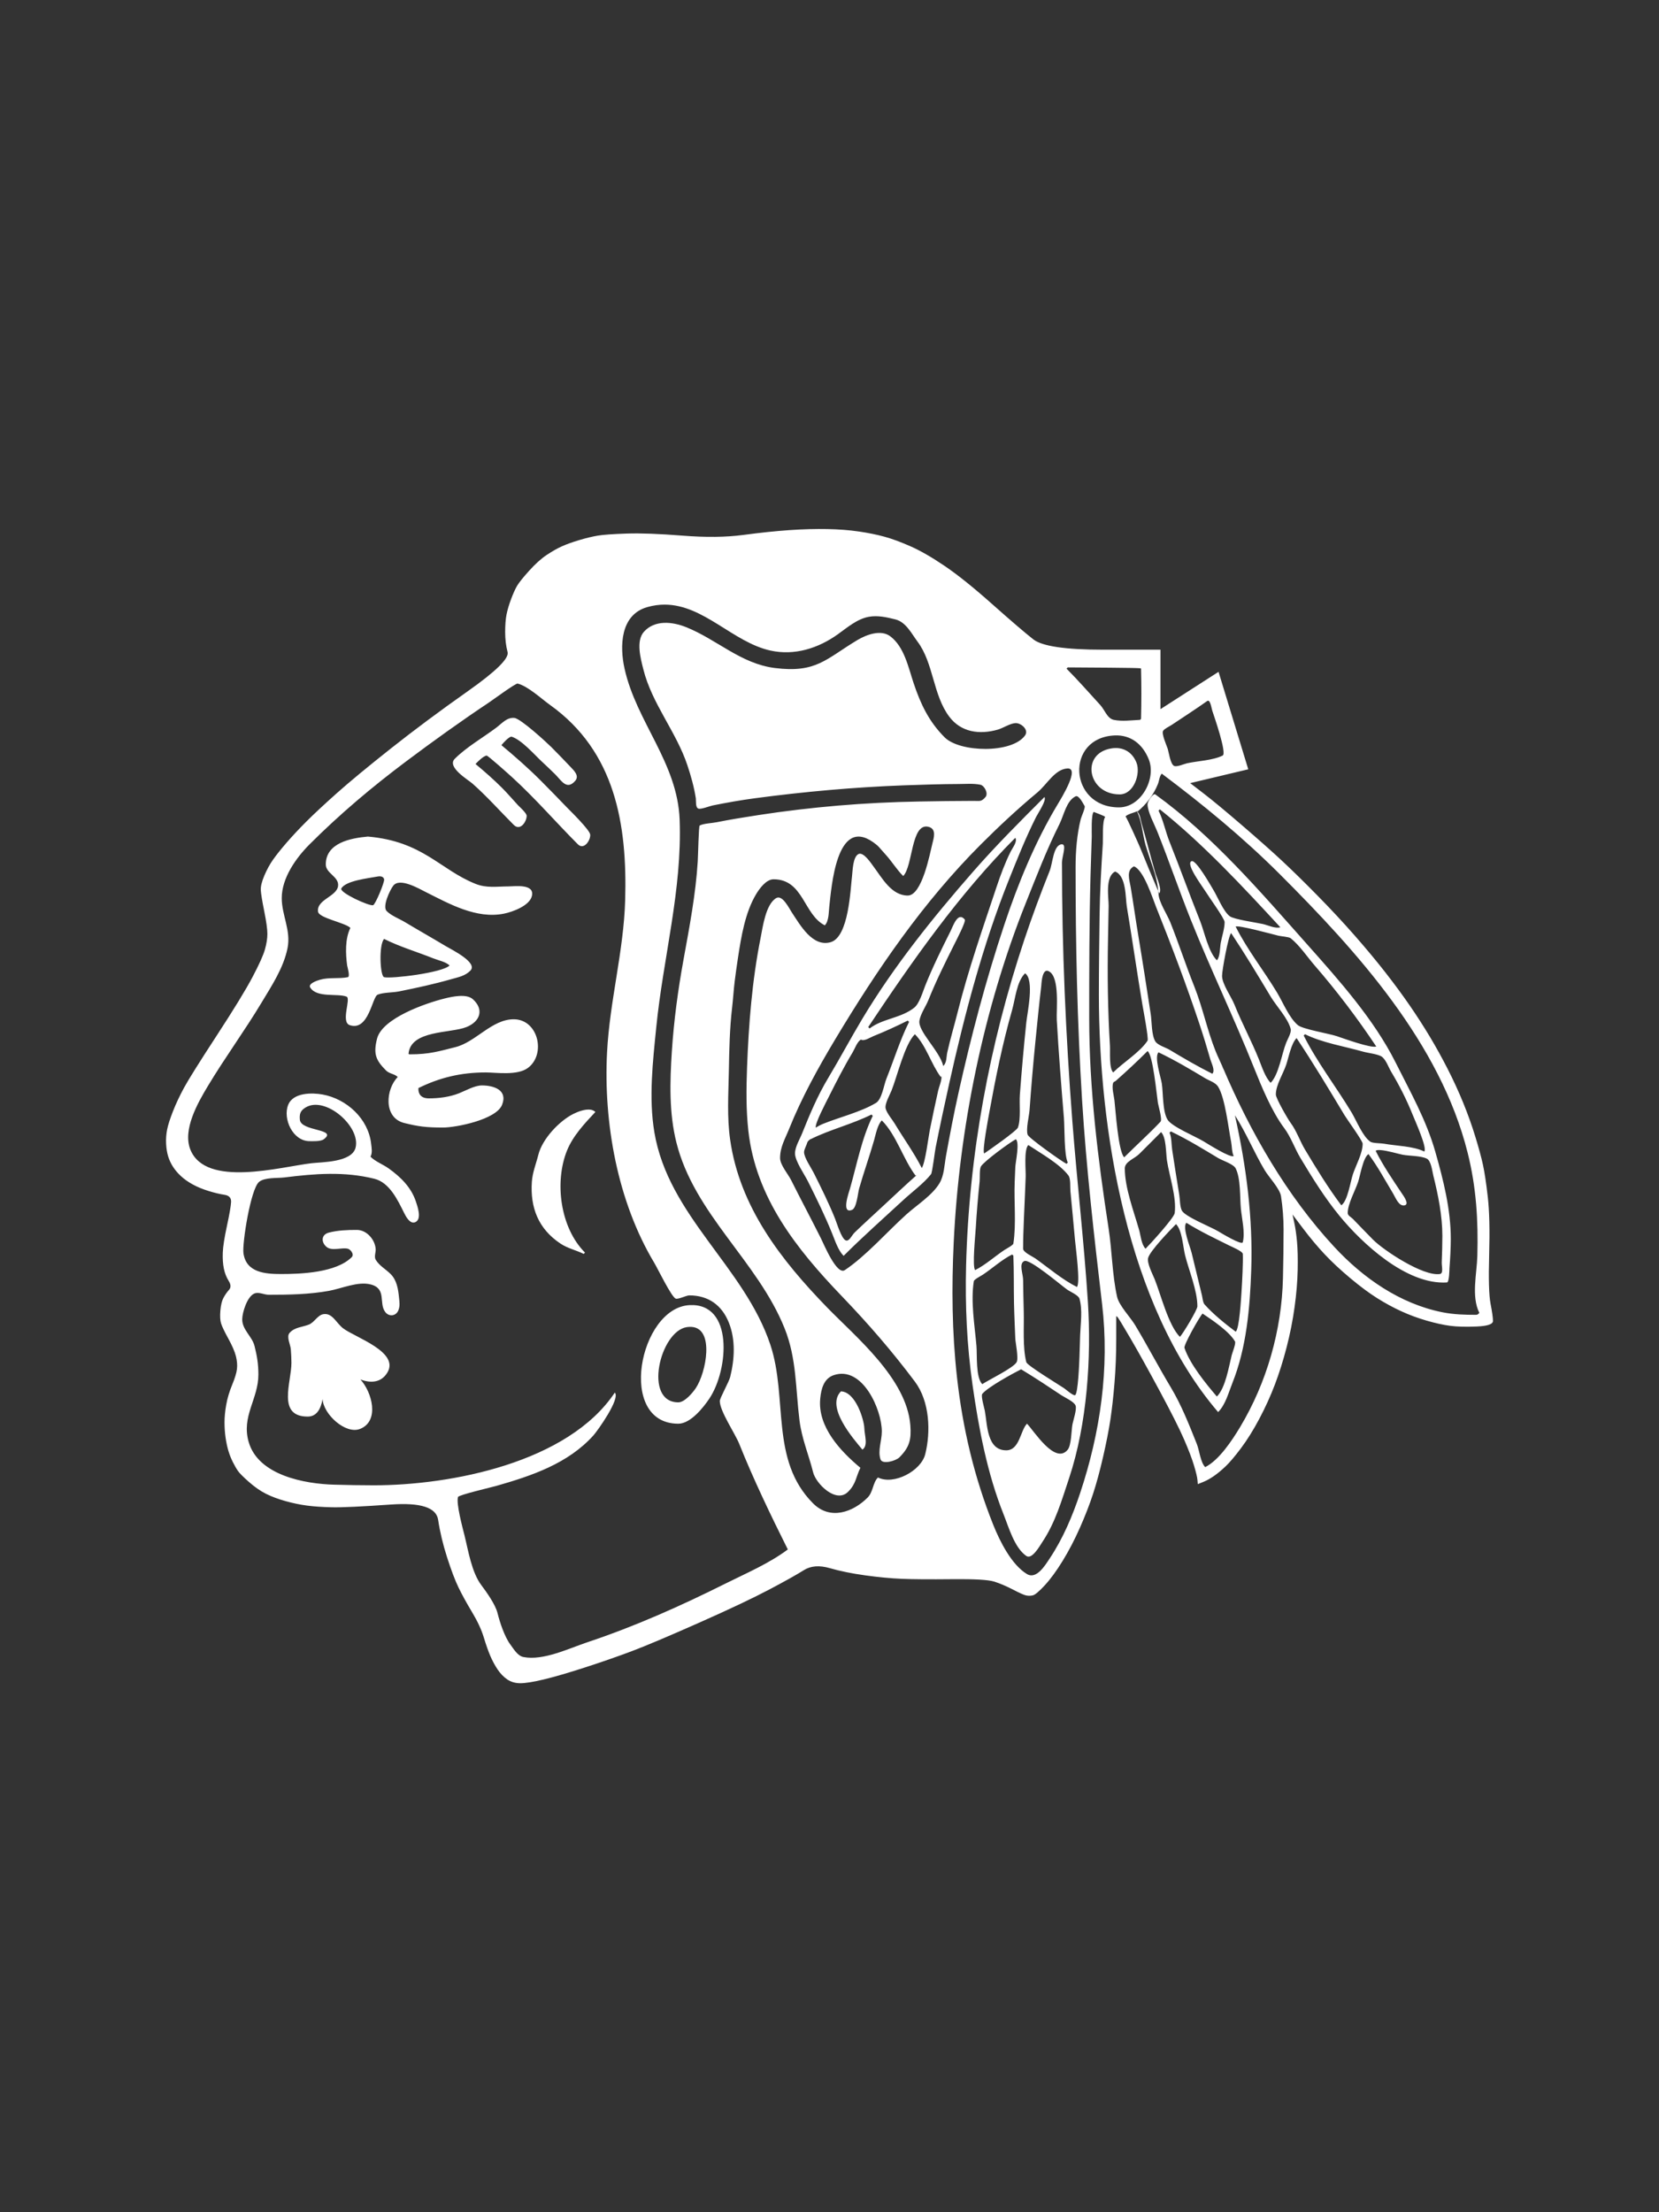 <?xml version="1.0" encoding="UTF-8" standalone="no"?>
<!DOCTYPE svg PUBLIC "-//W3C//DTD SVG 1.1//EN" "http://www.w3.org/Graphics/SVG/1.1/DTD/svg11.dtd">
<!-- Created with Vectornator (http://vectornator.io/) -->
<svg height="100%" stroke-miterlimit="10" style="fill-rule:nonzero;clip-rule:evenodd;stroke-linecap:round;stroke-linejoin:round;" version="1.1" viewBox="0 0 750 1000" width="100%" xml:space="preserve" xmlns="http://www.w3.org/2000/svg" xmlns:vectornator="http://vectornator.io" xmlns:xlink="http://www.w3.org/1999/xlink">
<rect x="0" y="0" width="750" height="1000" fill="#333333" stroke="none"/>
<defs/>
<g id="Layer-1" vectornator:layerName="Layer 1">
<path d="M374 239.156C368.792 239.052 363.115 239.208 356.969 239.625C350.823 240.042 343.844 240.771 336.031 241.813C328.219 242.854 319.052 242.958 308.531 242.125C298.01 241.292 289.625 240.979 283.375 241.188C277.125 241.396 272.75 241.708 270.25 242.125C267.75 242.542 264.938 243.219 261.813 244.156C258.687 245.094 256.083 246.031 254 246.969C251.917 247.906 249.625 249.208 247.125 250.875C244.625 252.542 241.969 254.937 239.156 258.063C236.344 261.188 234.521 263.479 233.688 264.938C232.854 266.396 231.969 268.375 231.031 270.875C230.094 273.375 229.417 275.667 229 277.75C228.583 279.833 228.375 282.49 228.375 285.719C228.375 288.948 228.74 291.969 229.469 294.781C230.198 297.594 224.208 303.479 211.5 312.438C198.792 321.396 187.177 330.042 176.656 338.375C166.135 346.708 158.01 353.427 152.281 358.531C146.552 363.635 141.969 367.906 138.531 371.344C135.094 374.781 132.073 378.01 129.469 381.031C126.865 384.052 124.833 386.604 123.375 388.688C121.917 390.771 120.615 393.167 119.469 395.875C118.323 398.583 117.802 400.771 117.906 402.438C118.01 404.104 118.531 407.281 119.469 411.969C120.406 416.656 120.875 420.042 120.875 422.125C120.875 424.208 120.51 426.552 119.781 429.156C119.052 431.76 117.177 435.927 114.156 441.656C111.135 447.385 105.719 456.24 97.906 468.219C90.094 480.198 85.198 488.01 83.219 491.656C81.24 495.302 79.573 498.844 78.219 502.281C76.865 505.719 75.979 508.479 75.562 510.563C75.146 512.646 74.99 514.781 75.094 516.969C75.198 519.156 75.51 521.083 76.031 522.75C76.552 524.417 77.281 525.979 78.219 527.438C79.156 528.896 80.354 530.302 81.812 531.656C83.271 533.01 85.042 534.26 87.125 535.406C89.208 536.552 91.604 537.542 94.312 538.375C97.021 539.208 99.417 539.781 101.5 540.094C103.583 540.406 104.573 541.5 104.469 543.375C104.365 545.25 103.74 548.844 102.594 554.156C101.448 559.469 100.823 563.479 100.719 566.188C100.615 568.896 100.771 571.292 101.188 573.375C101.604 575.458 102.333 577.333 103.375 579C104.417 580.667 104.469 582.021 103.531 583.063C102.594 584.104 101.76 585.302 101.031 586.656C100.302 588.01 99.833 589.937 99.625 592.438C99.417 594.938 99.521 596.865 99.938 598.219C100.354 599.573 101.448 601.865 103.219 605.094C104.99 608.323 106.135 610.979 106.656 613.063C107.177 615.146 107.333 617.073 107.125 618.844C106.917 620.615 106.188 623.01 104.938 626.031C103.687 629.052 102.802 632.021 102.281 634.938C101.76 637.854 101.5 640.51 101.5 642.906C101.5 645.302 101.656 647.594 101.969 649.781C102.281 651.969 102.698 653.948 103.219 655.719C103.74 657.49 104.417 659.208 105.25 660.875C106.083 662.542 106.865 663.896 107.594 664.938C108.323 665.979 109.99 667.646 112.594 669.938C115.198 672.229 117.75 674 120.25 675.25C122.75 676.5 125.667 677.594 129 678.531C132.333 679.469 135.562 680.146 138.688 680.563C141.813 680.979 145.615 681.24 150.094 681.344C154.573 681.448 163.479 681.031 176.813 680.094C190.146 679.156 197.229 681.448 198.063 686.969C198.896 692.49 200.25 698.167 202.125 704C204 709.833 205.719 714.365 207.281 717.594C208.844 720.823 210.875 724.521 213.375 728.688C215.875 732.854 217.646 736.656 218.688 740.094C219.729 743.531 220.719 746.344 221.656 748.531C222.594 750.719 223.687 752.75 224.938 754.625C226.188 756.5 227.646 758.01 229.313 759.156C230.979 760.302 232.958 760.875 235.25 760.875C237.542 760.875 241.083 760.302 245.875 759.156C250.667 758.01 256.917 756.188 264.625 753.688C272.333 751.187 279.365 748.74 285.719 746.344C292.073 743.948 302.177 739.677 316.031 733.531C329.885 727.385 340.458 722.385 347.75 718.531C355.042 714.677 360.25 711.76 363.375 709.781C366.5 707.802 370.406 707.49 375.094 708.844C379.781 710.198 385.146 711.292 391.188 712.125C397.229 712.958 402.75 713.479 407.75 713.688C412.75 713.896 420.302 713.948 430.406 713.844C440.51 713.74 446.865 714.104 449.469 714.938C452.073 715.771 454.885 716.969 457.906 718.531C460.927 720.094 462.906 720.979 463.844 721.188C464.781 721.396 465.771 721.396 466.813 721.188C467.854 720.979 469.677 719.469 472.281 716.656C474.885 713.844 477.594 710.146 480.406 705.563C483.219 700.979 485.823 695.979 488.219 690.563C490.615 685.146 492.594 680.042 494.156 675.25C495.719 670.458 497.229 664.885 498.688 658.531C500.146 652.177 501.24 646.604 501.969 641.813C502.698 637.021 503.323 631.448 503.844 625.094C504.365 618.74 504.625 612.125 504.625 605.25C504.625 601.812 504.625 598.375 504.625 594.938C504.781 595.042 504.937 595.146 505.094 595.25C505.406 595.458 507.385 598.687 511.031 604.938C514.677 611.188 519.104 619.156 524.313 628.844C529.521 638.531 533.167 645.771 535.25 650.563C537.333 655.354 538.844 659.312 539.781 662.438C540.719 665.563 541.24 667.75 541.344 669C541.396 669.625 541.448 670.25 541.5 670.875C542.281 670.562 543.062 670.25 543.844 669.938C545.406 669.312 547.021 668.427 548.688 667.281C550.354 666.135 552.125 664.677 554 662.906C555.875 661.135 558.219 658.375 561.031 654.625C563.844 650.875 566.604 646.448 569.313 641.344C572.021 636.24 574.365 631.083 576.344 625.875C578.323 620.667 580.094 615.042 581.656 609C583.219 602.958 584.417 596.917 585.25 590.875C586.083 584.833 586.552 579.208 586.656 574C586.76 568.792 586.656 564.521 586.344 561.188C586.031 557.854 585.615 554.99 585.094 552.594C584.833 551.396 584.573 550.198 584.313 549C585.927 551.135 587.542 553.271 589.156 555.406C592.385 559.677 595.615 563.531 598.844 566.969C602.073 570.406 605.927 574 610.406 577.75C614.885 581.5 618.948 584.521 622.594 586.813C626.24 589.104 629.885 591.083 633.531 592.75C637.177 594.417 640.979 595.823 644.938 596.969C648.896 598.115 652.437 598.896 655.563 599.313C658.688 599.729 662.698 599.833 667.594 599.625C672.49 599.417 674.938 598.583 674.938 597.125C674.938 595.667 674.573 593.063 673.844 589.313C673.115 585.562 672.906 578.167 673.219 567.125C673.531 556.083 673.323 547.385 672.594 541.031C671.865 534.677 671.135 529.833 670.406 526.5C669.677 523.167 668.531 518.948 666.969 513.844C665.406 508.74 663.583 503.635 661.5 498.531C659.417 493.427 657.073 488.323 654.469 483.219C651.865 478.115 649.156 473.219 646.344 468.531C643.531 463.844 640.51 459.156 637.281 454.469C634.052 449.781 630.406 444.833 626.344 439.625C622.281 434.417 617.646 428.844 612.438 422.906C607.229 416.969 601.604 410.927 595.563 404.781C589.521 398.635 584.208 393.427 579.625 389.156C575.042 384.885 569 379.521 561.5 373.063C554 366.604 548.219 361.813 544.156 358.688C542.125 357.125 540.094 355.563 538.063 354C542.438 352.958 546.812 351.917 551.188 350.875C555.563 349.833 559.937 348.792 564.313 347.75C562.073 340.406 559.833 333.063 557.594 325.719C555.354 318.375 553.115 311.031 550.875 303.688C546.5 306.5 542.125 309.312 537.75 312.125C533.375 314.938 529 317.75 524.625 320.563C524.625 316.083 524.625 311.604 524.625 307.125C524.625 302.646 524.625 298.167 524.625 293.688C516.031 293.688 507.438 293.688 498.844 293.688C481.656 293.688 471.083 292.125 467.125 289C463.167 285.875 456.969 280.562 448.531 273.063C440.094 265.562 432.958 259.833 427.125 255.875C421.292 251.917 416.135 248.948 411.656 246.969C407.177 244.99 403.219 243.531 399.781 242.594C396.344 241.656 392.49 240.875 388.219 240.25C383.948 239.625 379.208 239.26 374 239.156ZM300.469 273.313C318.139 273.32 331.335 290.304 348.25 294.063C359.219 296.5 369.963 293.004 378.719 286.75C382.977 283.708 387.487 279.775 392.781 278.813C396.846 278.074 400.927 279.029 404.813 280C409.572 281.19 412.089 286.42 414.75 289.969C422.117 299.792 421.7 314.038 429.125 323.938C434.45 331.037 442.812 332.179 451.094 329.813C453.516 329.121 456.793 326.875 459.281 326.875C461.61 326.875 465.239 329.872 463.406 332.438C457.49 340.721 433.886 340.136 427.063 333.313C419.896 326.146 416.147 318.159 413 308.719C410.62 301.579 408.766 292.348 402.469 287.625C398.181 284.409 391.609 286.928 387.531 289.375C373.365 297.875 369.083 304.315 350.313 301.969C334.883 300.04 324.087 289.06 310.188 283.5C303.828 280.956 295.963 280.187 291.125 285.563C287.384 289.719 289.656 297.812 290.844 302.563C294.735 318.13 305.687 330.716 310.75 345.906C312.367 350.758 313.784 355.782 314.563 360.844C314.733 361.955 314.301 365.048 315.75 365.531C316.936 365.927 320.9 364.351 322.188 364.094C328.489 362.833 334.848 361.693 341.219 360.844C363.611 357.858 386.046 355.852 408.625 355C415.931 354.724 426.621 354.406 433.219 354.406C436.541 354.406 439.93 354.067 443.188 354.719C445.047 355.091 446.911 358.671 445.531 360.281C443.624 362.506 442.924 362.031 440.25 362.031C431.948 362.031 423.644 362.174 415.344 362.313C391.067 362.717 366.689 364.776 342.688 368.469C336.424 369.432 330.152 370.445 323.938 371.688C321.773 372.12 318.244 372.191 316.313 373.156C315.857 373.384 315.615 386.355 315.438 389.281C314.534 404.194 311.67 419.128 309 433.813C306.505 447.537 304.617 461.483 303.719 475.406C302.838 489.056 302.439 503.07 305.781 516.438C313.899 548.906 342.548 570.073 354.719 600.5C360.179 614.149 359.627 627.609 361.438 642.094C362.476 650.403 365.627 657.666 367.594 665.531C368.888 670.709 377.962 679.788 383.406 674.344C387.093 670.657 386.871 667.696 388.969 663.5C379.938 655.974 369.534 644.938 370.813 632.156C371.234 627.942 372.353 623.132 376.969 621.594C389.865 617.295 398.656 637.107 398.656 647.094C398.657 651.298 396.733 655.699 398.063 659.688C398.884 662.15 405.025 660.35 406.563 658.813C411.141 654.234 412.06 650.77 411.531 644.156C409.848 623.11 386.736 604.203 374.031 591.125C353.142 569.622 334.438 545.661 330.094 515.25C328.606 504.839 329.299 494.939 329.5 484.188C329.677 474.691 329.86 464.925 330.969 455.5C331.438 451.507 331.657 447.462 332.156 443.469C332.596 439.95 333.086 436.443 333.625 432.938C335.09 423.417 336.848 412.492 341.813 404.219C343.286 401.762 346.332 397.469 349.719 397.469C363.254 397.469 363.277 413.482 372.875 418.281C374.774 416.382 374.613 412.273 374.906 409.781C375.888 401.442 378.05 368.786 394.844 380.781C397.369 382.585 397.258 382.881 400.406 386.344C403.216 389.434 405.357 393.045 408.313 396C412.741 391.571 411.844 371.773 419.75 373.75C423.48 374.682 422.155 378.755 421.5 381.375C420.37 385.895 416.854 404.812 410.375 404.813C403.004 404.812 398.799 396.899 394.844 391.625C393.852 390.303 390.37 384.924 388.094 386.063C385.523 387.348 385.46 393.819 385.188 396C384.448 401.918 383.757 423.547 375.5 425.906C367.282 428.254 361.679 418.018 357.938 412.406C356.767 410.651 353.732 404.32 350.906 405.969C346.139 408.75 344.813 419.153 343.875 423.844C340.005 443.192 338.446 463.07 337.719 482.719C337.368 492.196 337.263 501.715 338.313 511.156C341.667 541.341 360.027 564.517 380.5 585.844C392.603 598.451 403.276 610.774 413.594 624.531C420.358 633.551 420.805 647.25 418.281 657.344C416.386 664.925 404.049 671.446 396.906 667.875C394.537 670.245 394.771 674.416 392.219 676.969C385.61 683.578 375.315 687.315 367.594 679.594C348.003 660.003 356.293 631.973 348.25 607.844C336.5 572.595 302.123 549.613 295.813 511.75C293.234 496.281 295.13 479.86 296.688 464.281C299.82 432.955 308.444 402.185 307.25 370.531C306.276 344.709 287.707 326.386 282.344 302.25C280.103 292.169 280.394 277.923 292.594 274.438C295.324 273.657 297.944 273.311 300.469 273.313ZM482.719 301.688C515.434 301.883 515.837 301.974 515.844 302.25C516.034 309.767 516.034 317.295 515.844 324.813C515.837 325.089 515.526 325.393 515.25 325.406C511.348 325.592 507.359 326.187 503.531 325.406C500.551 324.798 499.434 320.895 497.375 318.656C492.332 313.175 487.423 307.517 482.156 302.25C482.449 301.957 482.426 301.98 482.719 301.688ZM234 309C238.7 310.175 244.724 315.847 248.656 318.656C278.109 339.694 283.604 372.574 282.625 406.844C281.962 430.043 275.625 452.537 274.438 475.688C272.805 507.52 279.106 543.062 295.813 570.906C297.323 573.423 303.6 586.398 305.5 587.031C306.658 587.417 310.279 585.563 311.625 585.563C320.145 585.562 326.303 589.882 329.5 597.875C332.606 605.64 332.094 614.469 330.094 622.469C329.538 624.69 325.406 632.009 325.406 633.313C325.406 637.878 332.337 648.03 334.188 652.656C340.606 668.701 348.463 685.02 356.156 700.406C347.634 706.798 337.129 711.248 327.75 715.938C307.741 725.942 286.966 735.209 265.656 742.313C257.204 745.13 245.56 750.818 236.625 749.031C233.983 748.503 232.28 745.467 230.781 743.469C228.089 739.88 225.968 733.371 224.906 729.125C223.935 725.242 219.98 719.713 217.594 716.531C213.184 710.652 211.698 700.884 209.969 693.969C209.122 690.579 206.123 679.505 207.063 676.688C207.377 675.745 222.201 672.3 224.344 671.688C240.381 667.105 256.799 661.602 268.281 648.844C270.096 646.828 280.59 632.153 277.938 629.5C256.772 661.248 203.708 671.406 168.969 671.406C163.011 671.406 157.049 671.284 151.094 671.125C137.879 670.773 116.75 666.983 112.406 651.781C109.075 640.122 116.813 632.442 116.813 621.313C116.812 616.444 116.164 612.813 115.063 608.406C113.987 604.103 109.5 601.122 109.5 596.406C109.5 593.347 111.757 585.959 115.063 584.688C117.076 583.913 119.343 585.281 121.5 585.281C130.562 585.281 139.79 585.129 148.75 583.5C154.572 582.442 161.703 579.144 167.5 580.594C175.038 582.478 171.028 589.159 174.25 593.188C175.931 595.288 179.042 594.941 180.094 592.313C180.899 590.298 180.591 588.601 180.375 586.438C180 582.681 179.387 578.699 176.594 575.906C174.411 573.723 171.492 572.184 169.844 569.438C169.095 568.19 169.844 566.041 169.844 565.063C169.844 560.762 165.992 555.969 161.344 555.969C156.892 555.969 152.912 556.116 148.75 557.156C145.1 558.069 145.18 561.552 147.563 563.594C150.035 565.713 154.45 563.769 157.25 564.469C158.51 564.784 160.252 567.029 159 568.281C151.958 575.323 136.003 575.906 127.063 575.906C119.836 575.906 111.308 575.252 110.063 566.531C109.431 562.114 113.297 537.536 117.094 534.281C119.591 532.141 125.478 532.632 128.531 532.25C142.367 530.52 155.707 529.458 169.25 532.844C176.157 534.571 179.807 542.52 182.719 548.344C183.503 549.914 185.362 553.479 187.719 552.469C190.837 551.132 188.765 545.389 188 543.094C185.887 536.756 181.235 532.118 175.688 528.156C173.121 526.323 169.704 525.079 167.5 522.875C168.436 521.004 168.006 519.023 167.781 517C166.531 505.748 156.782 496.744 145.813 494.75C141.203 493.912 132.554 493.755 130.281 499.438C127.777 505.699 132.326 515.844 139.969 515.844C141.039 515.844 144.929 516.077 146.406 514.969C152.836 510.146 136.052 511.541 135.563 506.156C135.319 503.477 135.831 502.007 138.188 500.594C147.089 495.253 163.141 509.217 160.75 518.781C159.074 525.486 145.444 525.271 140.844 525.813C126.848 527.459 93.001 537.003 86.062 519.656C82.469 510.673 89.355 498.627 93.969 490.938C101.667 478.108 110.581 465.99 118.281 453.156C122.893 445.469 128.209 437.487 130 428.531C131.596 420.553 127.375 413.717 127.375 405.969C127.375 396.871 133.818 387.807 139.969 381.656C153.648 367.977 168.186 355.736 183.625 344.156C195.887 334.96 208.372 326.002 221.125 317.5C222.76 316.41 233.131 308.783 234 309ZM545.719 316.906C547.142 315.894 547.631 320.018 548.063 321.313C548.955 323.992 554.714 340.549 552.75 341.531C548.307 343.753 541.495 343.949 536.625 345.031C535.313 345.323 531.988 346.822 530.781 346.219C529.058 345.357 528.417 340.033 527.844 338.313C527.384 336.932 525.012 331.656 525.813 330.375C526.44 329.371 528.592 328.418 529.594 327.75C534.68 324.359 540.765 320.429 545.719 316.906ZM504.125 332.438C511.115 332.198 516.527 336.239 519.344 343.281C522.818 351.967 515.907 364.969 505.875 364.969C483.089 364.969 481.378 333.218 504.125 332.438ZM482.438 347.375C488.35 346.905 480.161 360.231 478.031 363.781C467.934 380.61 460.235 399.39 454.031 418C445.663 443.105 438.964 468.585 433.219 494.438C431.147 503.758 429.364 513.169 427.656 522.563C426.925 526.584 426.856 531.313 424.719 534.875C421.432 540.352 414.502 544.689 409.781 548.938C401.117 556.735 391.46 567.777 381.938 574.125C378.279 576.564 372.537 562.605 371.125 559.781C366.708 550.948 362.04 542.236 357.625 533.406C356.269 530.694 352.656 526.566 352.656 523.469C352.656 518.467 354.964 514.747 356.75 510.281C362.298 496.411 369.865 482.673 377.563 469.844C396.487 438.303 417.27 407.855 443.469 381.656C451.605 373.52 460.121 365.592 468.969 358.219C473.324 354.589 476.799 347.823 482.438 347.375ZM525.219 349.719C543.821 363.67 562.087 378.681 578.531 395.125C613.521 430.115 651.098 471.516 663.5 521.125C667.398 536.717 668.308 551.449 667.875 567.688C667.661 575.72 665.066 586.039 668.781 593.469C668.317 593.933 668.073 594.344 667.313 594.344C662.075 594.344 657.135 594.202 652.063 593.188C632.941 589.363 616.274 577.761 603.156 563.594C581.647 540.364 565.24 511.762 552.813 482.531C552.936 482.966 553.034 483.408 553.156 483.844C553.007 483.31 552.838 482.783 552.688 482.25C551.676 479.864 550.488 477.517 549.531 475.125C545.722 465.604 543.69 455.351 539.875 445.813C536.042 436.23 532.863 426.392 529.031 416.813C527.669 413.408 523.75 407.548 523.75 403.938C523.75 403.571 523.616 403.157 523.594 402.781C520.858 396.344 518.128 389.897 515.531 383.406C514.929 381.902 509.235 369.156 508.813 369.063C509.63 368.04 513.125 367.203 514.094 366.719C514.146 366.771 514.139 366.852 514.188 366.906C518.173 363.688 521.547 359.21 523.469 354.406C524.049 352.956 524.163 350.774 525.219 349.719ZM486.25 359.969C487.697 359.268 489.595 363.127 490.344 364.375C490.744 365.043 488.814 369.339 488.594 370.219C486.862 377.146 486.25 384.821 486.25 391.906C486.25 427.089 486.993 462.261 489.188 497.375C491.118 528.263 494.636 558.935 498.25 589.656C501.636 618.434 497.439 647.526 488.313 674.906C484.879 685.206 480.582 695.423 474.531 704.5C472.487 707.566 468.565 714.101 464.281 711.531C457.339 707.366 452.029 696.777 449.031 689.281C440.429 667.775 435.193 645.578 432.625 622.469C430.371 602.179 430.183 581.969 431.156 561.531C433.595 510.333 444.567 456.115 463.688 408.313C468.529 396.209 473.111 384.215 478.938 372.563C480.999 368.439 482.087 361.985 486.25 359.969ZM494.438 367C495.13 367.346 499.437 368.792 499.625 369.313C498.231 371.182 498.706 379.143 498.563 381.375C497.864 392.196 497.234 403.03 497.094 413.875C496.94 425.788 496.782 437.711 496.781 449.625C496.781 510.109 509.331 590.063 550.688 638.313C554.041 634.959 555.419 629.468 557.156 625.125C563.54 609.165 565.072 591.081 565.656 574.125C566.463 550.74 563.462 527.27 558.281 504.156C563.344 512.013 566.97 521.012 571.781 529.031C573.654 532.152 578.594 537.299 579.125 540.75C579.864 545.554 580.281 550.84 580.281 555.688C580.281 563.012 580.163 570.333 580 577.656C579.477 601.212 572.687 624.981 560.656 645.031C556.976 651.166 551.094 660.062 544.844 663.188C542.708 661.051 542.228 655.647 541.031 652.656C537.603 644.086 534.105 635.144 529.313 627.156C523.756 617.896 518.747 608.297 513.188 599.031C511.01 595.402 505.891 590.164 505 586.156C502.804 576.274 502.737 565.446 501.188 555.375C496.34 523.868 492.406 492.136 492.406 460.188C492.406 438.8 492.422 417.38 493 396C493.102 392.213 493.415 382.146 493.563 378.156C493.613 376.78 493.203 368.234 494.438 367ZM512.625 391.625C517.058 393.255 521.057 406.018 522.563 409.781C529.568 427.295 536.234 444.859 542.219 462.813C543.998 468.15 545.643 473.532 547.188 478.938C547.68 480.661 549.476 483.961 548.063 485.375C541.484 482.086 535.021 478.312 528.719 474.531C527.002 473.501 523.328 472.463 522.281 470.719C520.523 467.787 520.742 461.804 520.219 458.406C518.415 446.685 516.606 434.949 514.656 423.25C513.421 415.838 512.391 408.411 511.156 401C510.62 397.783 508.997 393.439 512.625 391.625ZM504.125 393.969C509.25 395.946 508.768 405.95 509.406 409.781C511.86 424.508 513.983 439.304 516.438 454.031C516.763 455.983 519.369 469.556 518.781 470.438C515.22 475.78 507.814 480.217 503.25 484.781C501.313 482.844 501.939 475.383 501.781 472.781C500.81 456.763 500.585 440.764 500.906 424.719C501.008 419.641 501.064 414.578 501.188 409.5C501.269 406.178 499.442 396.31 504.125 393.969ZM518.781 475.125C521.223 476.753 522.871 494.675 523.469 498.563C523.68 499.934 525.557 506.076 524.625 507.063C519.362 512.635 513.639 517.736 508.219 523.156C505.507 520.445 504.336 501.822 503.813 497.375C503.564 495.26 502.501 491.529 503.25 489.469C503.417 489.01 504.04 488.917 504.406 488.594C509.319 484.26 514.15 479.756 518.781 475.125ZM523.75 475.688C531.492 479.412 538.264 483.459 544.844 487.406C546.678 488.507 549.499 489.318 550.688 491.219C553.863 496.3 555.335 509.988 556.563 516.125C556.951 518.069 556.866 520.858 557.719 522.563C556.24 523.548 546.181 517.171 543.969 515.844C540.39 513.696 529.819 509.317 527.844 506.156C525.515 502.43 525.889 494.108 525.219 489.75C524.782 486.908 521.689 477.748 523.75 475.688ZM529.313 511.438C537.181 515.225 543.988 519.449 550.688 523.469C552.544 524.583 557.642 526.191 558.625 528.156C560.973 532.851 560.479 541.168 560.969 546.313C561.402 550.864 562.953 557.093 561.844 561.531C561.452 563.098 551.971 557.332 550.688 556.563C547.523 554.664 535.665 549.954 534.281 547.188C533.377 545.379 533.46 542.165 533.125 540.156C531.988 533.332 530.958 526.494 529.906 519.656C529.565 517.437 529.684 513.962 528.719 512.031C529.012 511.738 529.02 511.73 529.313 511.438ZM524.906 511.75C527.288 514.131 527.057 521.338 527.563 524.625C528.663 531.779 531.96 541.163 531.063 548.344C530.792 550.51 519.99 562.353 517.875 564.469C515.991 562.584 515.691 558.496 514.969 555.969C512.556 547.526 508.5 536.954 508.5 528.156C508.5 525.118 512.801 523.816 514.969 521.688C518.319 518.398 521.586 515.07 524.906 511.75ZM536.344 552.75C542.912 556.836 549.569 559.941 555.688 563C556.644 563.478 561.791 565.634 561.844 566.813C562.013 570.62 561.581 579.136 561.25 584.094C561.087 586.539 560.298 600.853 558.625 601.969C553.836 598.377 548.544 594.135 544.563 589.656C543.774 588.769 543.655 586.684 543.375 585.563C541.766 579.128 540.296 572.653 538.688 566.219C538.029 563.583 534.381 554.712 536.344 552.75ZM531.656 553.344C534.449 556.137 534.79 563.565 535.75 567.406C537.506 574.429 541.313 583.364 541.313 590.531C541.313 592.083 534.704 603.015 533.406 604.313C528.254 599.161 524.77 585.174 522 578.25C521.111 576.029 518.387 570.928 519.063 568.563C519.971 565.382 529.033 555.967 531.656 553.344ZM543.656 593.781C547.971 596.658 555.724 601.844 558.313 606.375C558.817 607.258 557.105 611.487 556.844 612.531C555.524 617.81 554.036 627.37 550.125 631.281C545.185 625.518 537.909 616.601 535.469 609.281C535.048 608.019 542.307 595.13 543.656 593.781ZM232.531 324.531C229.138 324.192 226.92 327.005 224.344 328.938C218.297 333.472 210.928 337.666 205.594 343C201.854 346.739 211.651 352.494 213.5 354.125C220.157 359.999 226.014 366.639 232.25 372.875C235.183 375.808 238.094 371.433 238.094 368.781C238.094 367.534 234.653 364.493 234.281 364.094C231.833 361.464 229.51 358.697 226.969 356.156C223.155 352.342 219.11 348.795 214.969 345.344C216.159 344.154 218.267 341.949 219.938 341.531C220.493 341.392 230.506 350.419 231.656 351.469C242.14 361.041 251.28 371.686 261.25 381.656C264.026 384.432 267.061 379.74 266.813 377.25C266.596 375.086 257.595 366.332 256.281 364.969C252.304 360.841 248.303 356.709 244.25 352.656C238.709 347.115 232.71 341.863 226.688 336.844C227.217 336.137 230.277 332.665 231.375 333.031C235.9 334.539 241.559 341.076 244.844 344.156C246.91 346.093 248.997 348.029 251 350.031C253.752 352.784 256.216 357.424 260.063 352.938C261.997 350.681 259.472 348.302 258.031 346.781C255.134 343.723 252.229 340.698 249.25 337.719C247.364 335.833 235.459 324.824 232.531 324.531ZM505.875 338.219C504.745 338.064 503.571 338.115 502.375 338.313C488.385 340.621 491.702 359.094 506.156 359.094C512.669 359.094 515.726 349.611 513.781 344.75C512.198 340.793 509.266 338.684 505.875 338.219ZM514.188 366.906C514.153 366.934 514.128 366.973 514.094 367C516.191 371.195 516.558 377.328 517.875 381.938C519.684 388.27 523.206 396.219 523.594 402.781C523.745 403.137 523.911 403.488 524.063 403.844C525.512 402.179 522.858 396.581 522.281 394.563C520.166 387.16 518.24 379.685 516.125 372.281C515.587 370.398 515.501 368.363 514.188 366.906ZM522.281 359.094C521.333 358.41 518.782 362.282 518.781 363.5C518.781 366.979 521.838 372.516 523.156 375.813C528.471 389.1 533.093 402.656 538.406 415.938C547.36 438.322 557.866 460.071 566.813 482.438C570.342 491.26 574.899 502.376 580.594 509.969C583.56 513.924 585.352 519.211 587.906 523.469C593.313 532.48 598.81 541.354 605.5 549.531C615.461 561.705 635.677 580.872 654.125 579.719C655.223 579.65 655.252 573.616 655.281 573.25C655.598 569.291 655.875 563.61 655.875 560.063C655.875 546.665 652.497 533.317 648.844 520.531C644.74 506.17 637.561 493.56 630.969 480.375C621.157 460.751 605.267 443.007 590.844 426.781C569.749 403.049 548.131 377.737 522.281 359.094ZM524.344 365.844C544.029 381.592 561.791 400.716 578.813 419.156C576.598 419.895 573.175 418.192 570.906 417.688C568.035 417.049 557.87 415.614 555.969 414.188C553.083 412.023 550.531 405.594 548.656 402.469C547.334 400.265 540.722 388.518 538.688 389.281C535.765 390.377 543.709 400.859 544.844 402.75C546.13 404.893 553.625 415.215 553.625 416.813C553.625 419.818 552.413 423.231 551.875 426.188C551.493 428.287 551.595 432.624 550.125 434.094C546.218 430.187 544.543 421.326 542.5 416.219C537.76 404.368 533.46 392.354 528.719 380.5C526.909 375.977 525.892 370.722 523.75 366.438C524.043 366.145 524.051 366.137 524.344 365.844ZM558.625 418.875C559.504 417.996 575.382 422.33 577.938 422.969C579.128 423.266 582.665 423.457 583.5 424.125C587.536 427.354 590.944 432.514 594.344 436.438C604.416 448.059 613.664 460.278 622.188 473.063C619.677 473.899 607.438 469.417 604.313 468.375C600.78 467.197 588.965 465.252 586.75 463.406C582.824 460.134 579.991 453.11 577.375 448.75C571.398 438.789 563.796 429.217 558.625 418.875ZM556.563 421.781C562.8 431.138 568.654 440.861 574.438 450.5C577.029 454.82 582.284 460.293 583.5 465.156C583.894 466.73 582.053 469.853 581.469 471.313C579.472 476.305 578.125 485.782 574.438 489.469C571.993 487.025 570.436 482.136 569.156 478.938C565.783 470.505 561.406 462.469 558.031 454.031C556.638 450.549 552.469 444.824 552.469 441.125C552.469 438.56 555.306 423.038 556.563 421.781ZM589.969 467.5C597.757 471.394 607.924 473.01 616.313 475.406C618.381 475.997 623.258 476.507 624.813 477.75C626.672 479.238 627.732 482.491 628.938 484.5C632.62 490.638 635.922 497.133 638.594 503.813C639.636 506.417 645.365 519.042 643.875 520.531C638.922 518.055 631.15 517.993 625.688 517C624.34 516.755 620.583 516.805 619.563 516.125C616.082 513.805 613.208 506.513 611.063 502.938C604.088 491.314 595.435 480.213 589.375 468.094C589.668 467.801 589.676 467.793 589.969 467.5ZM586.156 469.25C593.725 480.604 600.825 492.427 607.844 504.125C608.998 506.049 616.031 515.688 616.031 517C616.031 521.322 612.986 526.699 611.625 530.781C610.492 534.18 609.237 542.936 606.375 544.844C600.308 536.755 595.147 528.287 589.969 519.656C587.697 515.87 586.138 511.143 583.5 507.625C582.253 505.962 576.781 496.505 576.781 494.75C576.781 490.45 580.118 485.334 581.469 481.281C582.585 477.933 583.71 471.696 586.156 469.25ZM624.063 519.875C627.185 520.079 632.486 521.691 634.188 522C637.21 522.549 642.38 522.424 645.031 523.75C647.01 524.74 647.479 529.415 647.969 531.375C650.152 540.108 652.063 549.619 652.063 558.625C652.063 562.63 651.929 566.623 651.781 570.625C651.715 572.406 652.67 575.654 650.906 575.906C643.282 576.995 625.566 565.222 620.719 560.375C617.642 557.298 614.661 554.116 611.625 551C610.804 550.158 609.281 549.52 609.281 548.344C609.281 544.19 612.644 538.257 613.969 534.281C614.97 531.277 616.19 523.331 618.656 521.688C622.813 527.231 626.247 533.621 629.813 539.563C630.942 541.445 632.412 545.506 635.063 544.844C637.332 544.276 634.224 540.18 633.625 539.281C629.58 533.214 625.167 526.74 621.906 520.219C622.25 519.875 623.022 519.807 624.063 519.875ZM472.188 360.281C461.161 371.308 450.229 382.242 439.969 393.969C421.818 414.713 404.095 436.768 389.875 460.469C384.539 469.362 379.674 478.523 374.344 487.406C369.641 495.243 365.998 503.881 362.625 512.313C361.537 515.032 359.406 518.415 359.406 521.406C359.406 524.788 363.715 530.93 365.25 534C369.143 541.786 373.141 549.946 376.375 558.031C377.612 561.123 379.002 565.315 381.375 567.688C390.061 559.001 399.299 550.846 408.313 542.5C412.34 538.771 417.489 535.052 420.906 530.781C421.458 530.091 422.631 520.471 422.969 518.781C424.908 509.085 426.98 499.402 429.125 489.75C436.008 458.777 444.267 427.27 456.063 397.781C459.948 388.068 463.675 378.744 468.375 369.344C469.348 367.398 473.206 361.81 472.188 360.281ZM459 378.719C460.09 380.354 457.741 383.268 456.938 384.875C454.393 389.965 452.299 395.603 450.5 401C444.257 419.732 437.737 438.334 432.938 457.531C431.422 463.593 429.607 469.582 428.25 475.688C427.767 477.863 428.079 480.234 426.469 481.844C426.435 481.793 426.409 481.738 426.375 481.688C426.811 483.479 426.705 485.146 425.563 486.5C425.564 486.507 425.593 486.524 425.594 486.531C425.845 488.289 424.51 491.268 424.125 493C422.804 498.943 421.538 504.873 420.344 510.844C419.738 513.877 418.325 525.63 416.719 528C413.308 521.225 408.441 514.506 404.5 507.938C403.293 505.926 401.046 503.427 400.406 501.188C399.816 499.12 402.252 494.949 403.031 493C405.617 486.537 408.954 472.14 413.594 467.5C418.686 472.592 420.959 481.039 425.313 486.844C425.421 486.736 425.468 486.612 425.563 486.5C426.705 485.146 426.811 483.479 426.375 481.688C424.749 475.008 414.853 466.163 415.656 461.344C416.172 458.251 418.581 454.891 419.75 451.969C423.177 443.402 427.334 435.05 431.469 426.781C432.262 425.195 436.817 416.449 436.156 415.656C433.03 411.905 430.895 418.555 429.719 420.906C425.696 428.951 421.632 437.153 418.281 445.531C417.167 448.317 415.663 453.62 413.313 455.5C407.398 460.232 399.013 460.434 393.25 464.813C392.426 465.439 391.653 466.128 390.938 466.938C391.638 466.113 392.426 465.439 393.25 464.813C393.202 464.836 393.142 464.851 393.094 464.875C392.801 464.582 392.793 464.574 392.5 464.281C412.404 434.426 433.556 404.163 459 378.719ZM410.375 461.344C410.668 461.637 410.676 461.645 410.969 461.938C406.906 470.063 404.087 479.221 400.688 487.719C399.585 490.476 398.686 496.951 396 498.563C389.184 502.652 379.766 504.944 372.281 507.938C371.199 508.37 369.938 508.991 368.813 509.75C368.233 508.073 373.496 498.164 374.625 495.906C378.051 489.055 381.535 482.244 385.469 475.688C386.46 474.036 387.474 470.971 389.188 469.906C390.564 470.87 393.364 468.967 394.844 468.375C400.067 466.286 405.341 463.861 410.375 461.344ZM393.969 503.813C394.262 504.105 394.27 504.113 394.563 504.406C389.667 514.197 387.296 526.667 384.281 537.219C383.744 539.098 380.158 548.918 385.188 546.906C387.312 546.056 387.809 539.31 388.406 537.219C390.485 529.944 393.047 522.804 395.125 515.531C395.886 512.867 396.676 508.449 398.656 506.469C405.268 513.081 408.247 523.87 413.875 531.375C413.93 531.339 414.03 531.257 414.094 531.219C414.127 531.269 414.154 531.325 414.188 531.375C409.126 535.874 404.206 540.51 399.25 545.125C394.954 549.124 390.574 553.088 386.344 557.156C385.045 558.404 383.861 561.462 382.25 560.656C380.344 559.703 378.373 553.025 377.563 551C374.761 543.995 371.248 536.933 367.875 530.188C366.755 527.948 363.5 523.262 363.5 520.813C363.5 519.584 364.661 517.669 364.969 516.438C365.079 515.998 365.646 515.438 366.438 514.875C366.195 514.091 366.239 513.414 366.406 512.781C366.466 512.544 366.521 512.313 366.625 512.094C366.706 511.928 366.865 511.811 366.969 511.656C367.436 510.934 368.034 510.308 368.813 509.781C368.041 510.304 367.438 510.954 366.969 511.656C366.868 511.812 366.704 511.928 366.625 512.094C366.52 512.308 366.467 512.549 366.406 512.781C366.245 513.419 366.197 514.097 366.438 514.875C366.448 514.91 366.426 514.934 366.438 514.969C375.176 510.599 385.144 508.225 393.969 503.813ZM166.313 378.156C158.527 378.864 147.281 380.998 147.281 390.75C147.281 394.826 153.261 396.237 152.844 400.406C152.354 405.301 142.993 406.608 143.781 412.125C144.195 415.019 156.037 417.068 158.406 419.438C155.931 424.389 156.243 431.229 156.938 436.438C156.993 436.853 158.401 441.489 157.25 441.719C153.091 442.55 148.854 441.676 144.656 442.875C143.591 443.179 139.119 444.597 140.25 446.406C143.235 451.181 152.494 448.939 156.656 450.5C158.826 451.314 153.904 461.999 158.125 463.406C166.716 466.27 168.238 450.617 170.719 449.625C173.379 448.561 177.476 448.736 180.375 448.156C188.354 446.56 196.299 444.83 204.125 442.594C207.295 441.688 210.217 441.189 212.625 438.781C216.265 435.141 204.063 429.213 201.469 427.656C195.352 423.986 189.15 420.483 183.031 416.813C180.448 415.263 176.954 413.985 174.813 411.844C172.751 409.783 176.251 402.404 177.75 400.406C180.66 396.527 189.361 401.681 192.688 403.344C203.269 408.635 215.359 415.497 227.844 413C231.774 412.214 239.355 409.424 240.438 405.094C241.879 399.326 232.626 400.688 229.906 400.688C224.62 400.688 220.019 401.552 214.969 399.531C198.871 393.092 191.217 380.324 166.313 378.156ZM172.125 396.156C172.807 396.26 173.421 396.607 173.656 397.469C173.967 398.61 169.705 408.925 168.656 409.188C166.814 409.648 153.262 403.432 154.313 401.594C156.3 398.116 166.434 397.018 170.125 396.313C170.677 396.207 171.443 396.052 172.125 396.156ZM173.656 424.438C180.731 427.975 188.564 430.282 195.906 433.219C198.168 434.123 201.596 434.784 203.25 436.438C199.96 439.728 177.057 442.503 173.656 441.719C171.791 441.288 171.192 426.901 173.656 424.438ZM479.813 381.656C476.145 382.21 475.926 390.168 474.531 393.656C470.435 403.896 466.591 414.227 463.094 424.719C447.25 472.251 438.036 521.947 436.75 572.094C436.287 590.151 437.101 608.118 439.656 626C442.472 645.71 446.296 666.037 453.719 684.594C456.019 690.345 458.591 699.621 463.969 703.344C466.562 705.139 470.047 698.804 471.313 696.906C477.14 688.165 480.014 678.081 483.313 668.188C491.484 643.672 493.434 613.625 491.813 588.5C490.052 561.213 486.878 534.013 484.781 506.75C481.782 467.76 480.094 429.031 480.094 389.875C480.094 387.139 482.518 381.248 479.813 381.656ZM473.156 438.813C473.469 438.772 473.85 438.875 474.25 439.094C479.207 441.798 477.488 456.471 477.75 461.063C478.594 475.825 479.741 490.547 480.969 505.281C481.339 509.728 481.017 522.096 482.719 525.5C482.426 525.793 482.449 525.801 482.156 526.094C479.944 524.988 465.027 514.415 464.563 512.906C463.751 510.267 465.239 504.555 465.438 501.781C466.177 491.42 467.06 481.055 468.094 470.719C468.924 462.413 469.743 454.102 470.719 445.813C470.817 444.975 470.97 439.096 473.156 438.813ZM463.406 439.969C467.72 442.817 464.446 457.687 463.969 462.219C462.829 473.043 461.897 483.898 461.063 494.75C460.733 499.031 461.591 505.756 460.188 509.688C459.66 511.166 446.978 520.046 444.938 521.406C443.933 520.402 446.796 505.326 447.281 502.656C450.086 487.231 453.221 471.741 457.531 456.656C459.016 451.458 459.582 443.793 463.406 439.969ZM459.281 514.969C461.013 516.701 459.116 525.191 459 527.563C458.89 529.808 458.809 532.035 458.719 534.281C458.357 543.317 459.472 553.238 458.125 562.125C458.009 562.888 454.75 564.583 454.031 565.063C449.722 567.935 445.437 571.829 440.844 574.125C439.459 572.74 440.942 558.202 441.125 555.094C441.54 548.049 442.136 541.017 442.875 534C443.027 532.558 442.751 528.446 443.469 527.25C444.84 524.965 456.6 516.309 459.281 514.969ZM464.875 517.594C470.405 521.28 479.05 526.066 483.031 531.375C484.097 532.796 483.742 536.677 483.906 538.406C484.603 545.728 485.332 553.048 485.969 560.375C486.266 563.799 488.512 580.082 486.844 581.75C480.309 578.483 474.048 573.128 468.094 568.875C466.923 568.039 462.531 566.084 462.531 564.469C462.531 556.13 463.1 547.384 463.406 538.969C463.491 536.624 463.583 534.281 463.688 531.938C463.807 529.249 462.8 519.669 464.875 517.594ZM457.531 567.094C457.726 567.289 458.114 567.412 458.125 567.688C458.41 574.811 458.27 581.965 458.406 589.094C458.466 592.22 458.605 595.344 458.719 598.469C458.8 600.716 458.888 602.942 459 605.188C459.087 606.918 460.56 614.012 459.594 615.75C458.142 618.363 447.086 623.672 444.063 625.688C441.039 622.663 441.79 612.454 441.438 608.406C440.629 599.113 438.77 588.301 440.25 579.125C440.374 578.353 443.617 576.672 444.344 576.188C448.667 573.305 452.935 569.392 457.531 567.094ZM463.094 570.031C465.612 568.965 479.368 580.745 482.438 582.938C483.724 583.856 487.556 585.478 488 587.031C489.459 592.137 488.514 598.199 488.313 603.438C488.185 606.757 488.125 610.087 488 613.406C487.929 615.289 487.398 630.402 485.969 630.688C484.992 630.883 481.821 628.037 480.969 627.469C478.747 625.988 464.338 617.226 463.969 615.75C462.255 608.894 463.002 599.874 462.813 592.875C462.683 588.091 462.594 583.317 462.531 578.531C462.494 575.693 460.48 571.138 463.094 570.031ZM461.625 618.969C468.07 622.875 473.953 626.781 479.813 630.688C481.376 631.73 485.572 633.567 486.25 635.375C486.901 637.113 485.109 642.187 484.781 644.156C484.349 646.746 484.33 653.268 482.719 655.281C477.032 662.39 467.276 646.557 464.281 643.563C461.269 646.574 460.984 655.594 454.906 655.594C446.123 655.594 446.389 644.153 445.219 637.719C445.004 636.538 443.35 630.984 444.063 630.094C446.48 627.071 457.866 620.848 461.625 618.969ZM207.563 450.219C205.142 450.365 202.654 450.938 200.906 451.375C192.521 453.471 172.77 460.233 170.438 469.563C168.738 476.362 169.843 479.218 174.531 483.906C176.055 485.43 178.348 485.379 179.813 486.844C174.424 492.232 173.168 505.237 182.719 507.625C189.081 509.215 192.612 509.687 200.313 509.688C206.12 509.688 224.285 506.147 226.969 499.438C229.684 492.65 223.104 490.656 217.875 490.656C214.571 490.656 210.643 492.949 207.625 494.156C203.313 495.881 198.464 496.5 193.875 496.5C190.145 496.5 189.01 494.315 189.156 491.844C198.807 487.109 208.31 484.781 219.656 484.781C224.155 484.781 233.887 486.319 238.688 482.719C246.958 476.516 243.314 460.75 232.25 460.75C222.324 460.75 215.108 471.035 205.875 473.344C198.393 475.214 194.092 476.594 185.375 476.594C184.776 476.594 184.752 476.434 184.688 476.344C185.654 465.566 203.649 467.159 210.844 464.281C217.078 461.787 218.945 456.335 213.781 451.688C212.321 450.374 209.983 450.073 207.563 450.219ZM267 501.625C264.488 501.236 261.163 502.544 259.188 503.531C252.964 506.643 245.198 514.71 243.375 522C242.353 526.089 240.727 529.939 240.438 534.281C239.666 545.849 243.348 555.461 253.344 562.125C256.69 564.356 260.396 565.073 263.875 566.813C264.168 566.52 264.176 566.512 264.469 566.219C253.184 554.934 250.65 534.296 256.281 520.219C258.981 513.468 264.283 507.855 269.156 502.656C268.573 502.073 267.837 501.755 267 501.625ZM311.625 589.969C288.992 591.278 278.738 643.563 306.656 643.563C312.27 643.563 318.136 636.03 320.719 632.156C329.414 619.113 331.715 588.807 311.625 589.969ZM312.719 599.813C323.068 600.579 319.269 620.409 314.563 627.469C313.199 629.514 309.552 633.906 306.656 633.906C290.704 633.906 298.332 601.798 310.469 599.906C311.288 599.779 312.029 599.761 312.719 599.813ZM146.125 594.063C143.544 594.523 142.116 597.766 139.656 598.75C136.648 599.953 133.155 599.902 130.875 602.563C129.407 604.276 131.323 607.912 131.469 609.875C131.62 611.922 131.75 613.978 131.75 616.031C131.75 624.904 125.096 640.344 139.094 640.344C143.245 640.344 145.066 636.77 145.844 632.406C146.081 639.144 156.175 648.561 162.813 645.906C171.705 642.349 168.202 629.319 162.938 623.563C167.388 625.254 172.278 625.182 175.125 620.438C180.702 611.142 160.65 604.597 155.188 600.5C151.968 598.085 150.287 593.32 146.125 594.063ZM380.188 628.938C373.183 635.942 385.648 650.209 389.875 655.281C392.567 653.486 390.836 648.86 390.75 645.625C390.657 642.082 386.971 629.23 380.188 628.938Z" fill="#ffffff" fill-rule="nonzero" opacity="1" stroke="none"/>
</g>
</svg>
